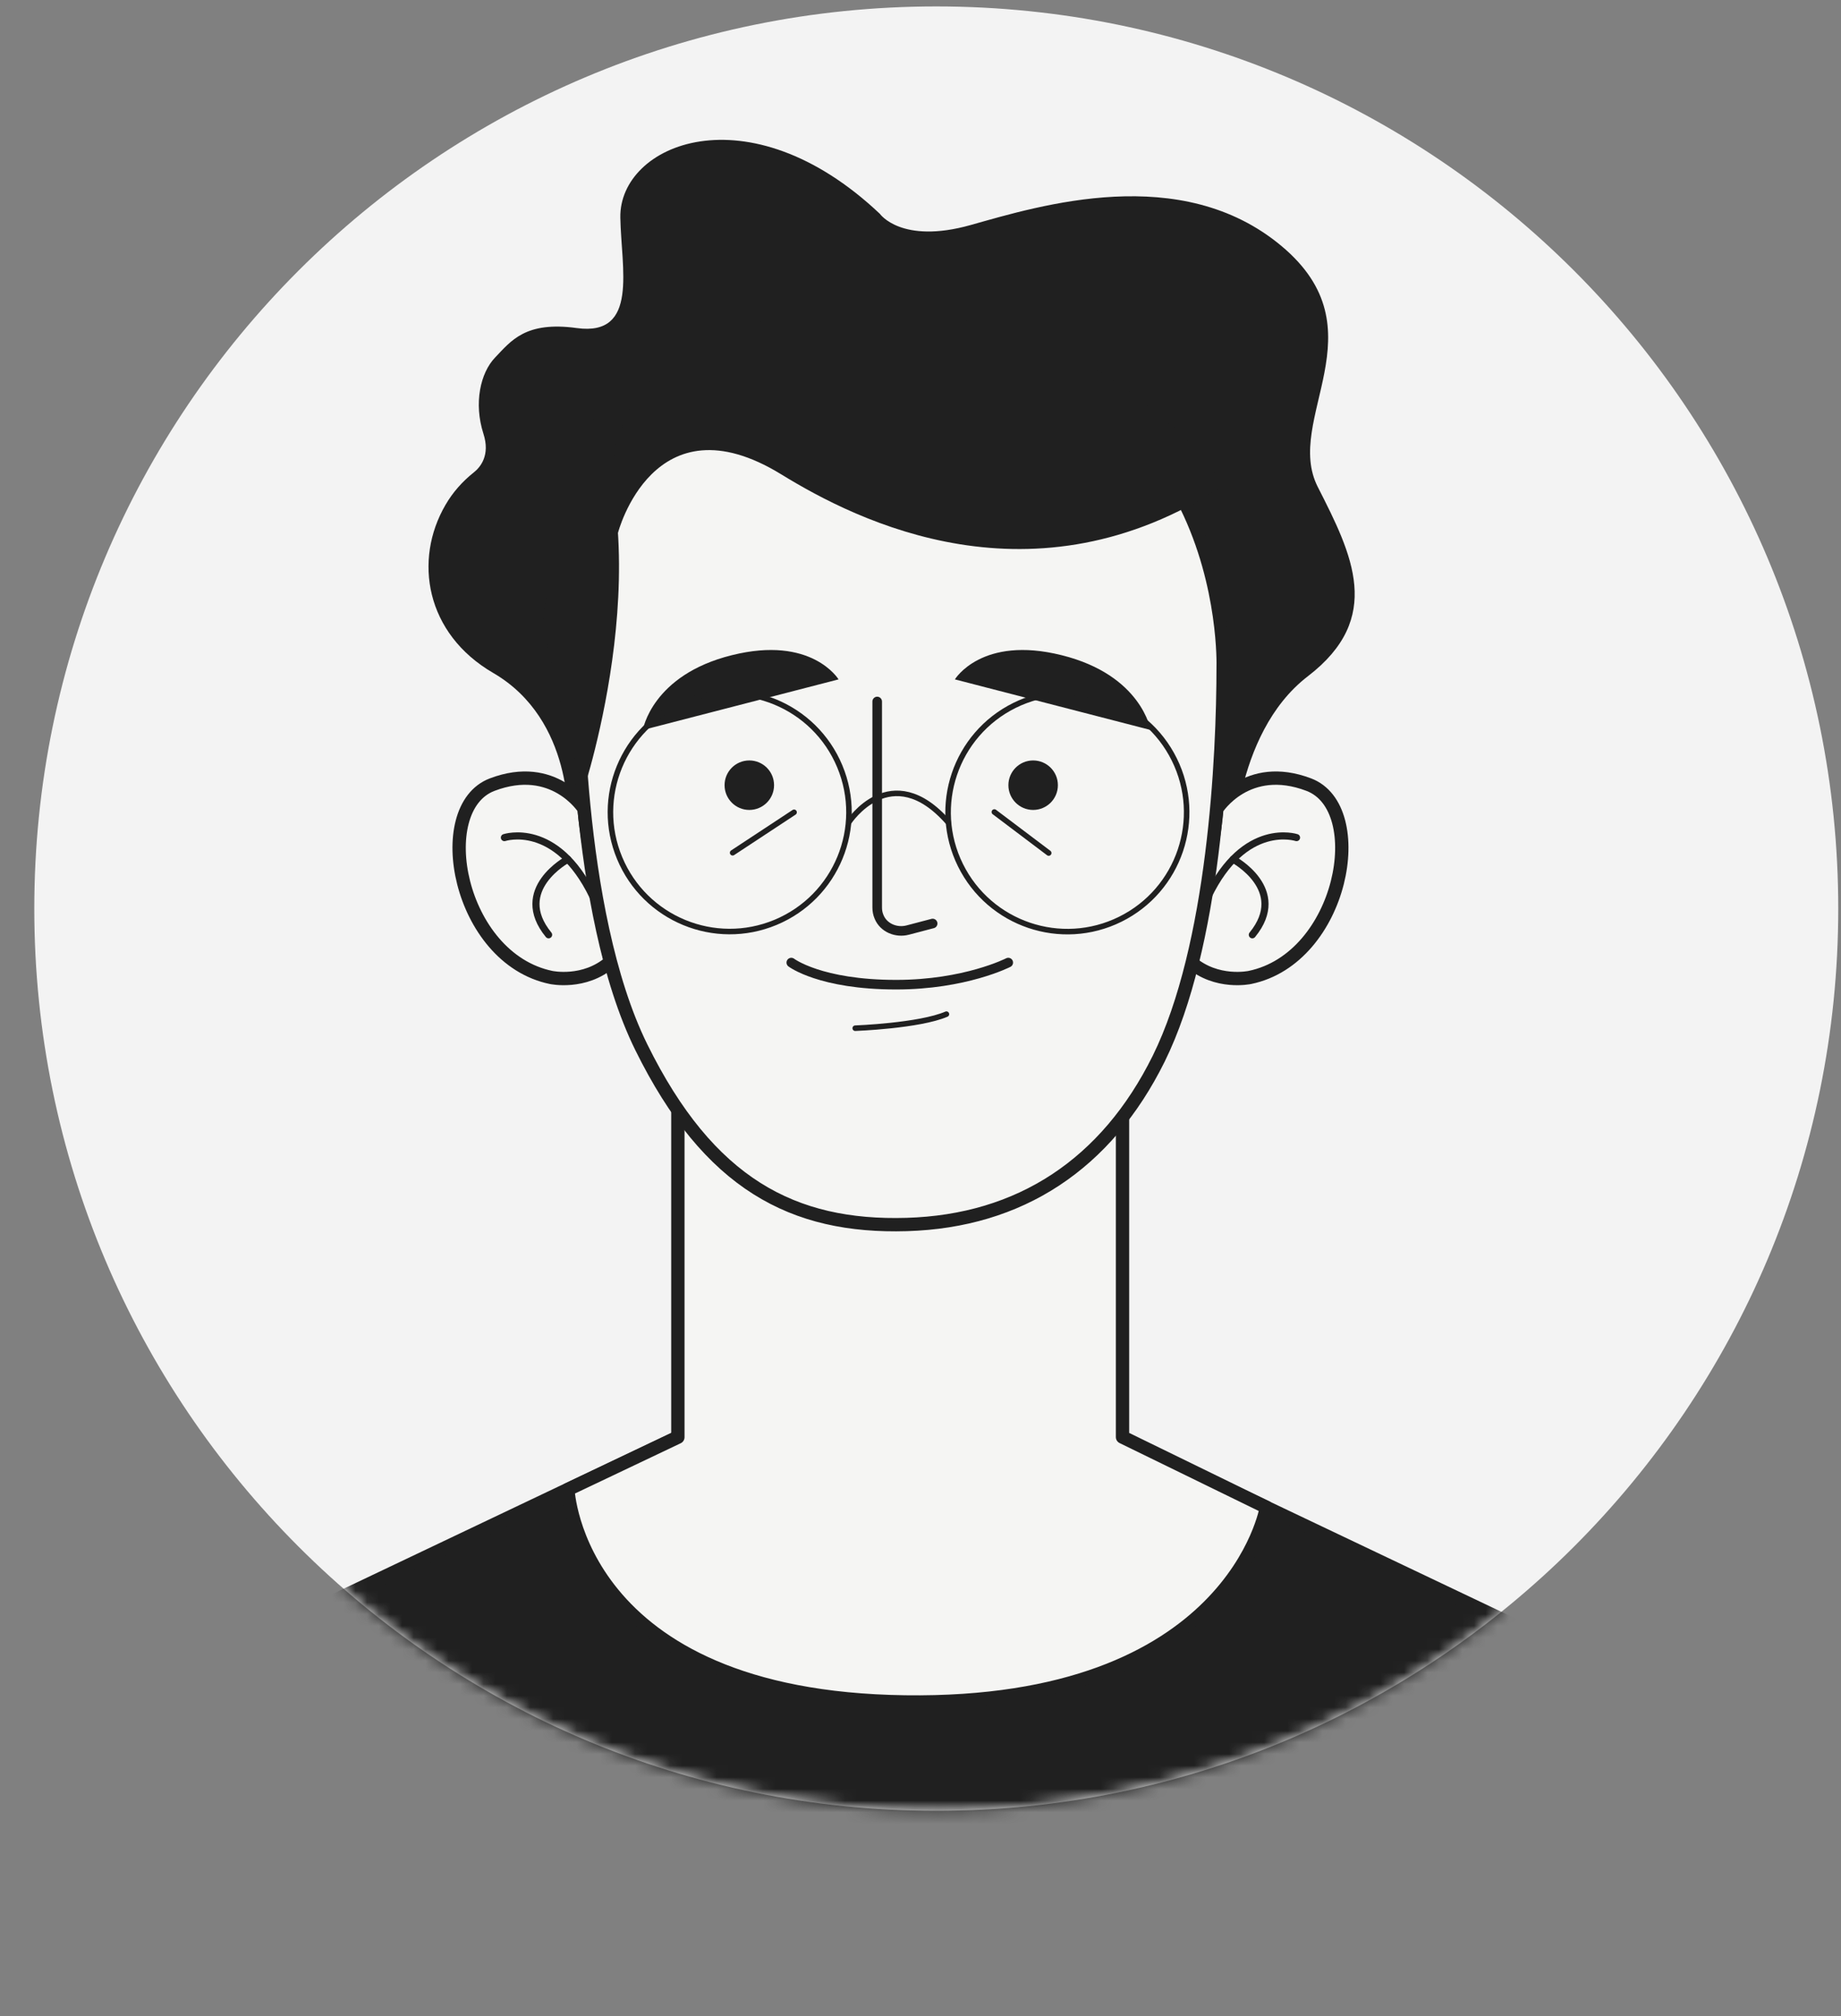 <svg width="158" height="173" viewBox="0 0 158 173" fill="none" xmlns="http://www.w3.org/2000/svg">
<rect x="0" y="0" width="158" height="173" fill="#808080" stroke="none"/>
<path fill-rule="evenodd" clip-rule="evenodd" d="M80.353 0.552C123.106 0.552 157.764 35.21 157.764 77.962C157.764 120.715 123.106 155.373 80.353 155.373C37.601 155.373 2.943 120.715 2.943 77.962C2.943 35.21 37.601 0.552 80.353 0.552Z" fill="#F3F3F3"/>
<mask id="mask0_4_177" style="mask-type:alpha" maskUnits="userSpaceOnUse" x="2" y="0" width="156" height="156">
<path fill-rule="evenodd" clip-rule="evenodd" d="M80.353 0.552C123.106 0.552 157.764 35.21 157.764 77.962C157.764 120.715 123.106 155.373 80.353 155.373C37.601 155.373 2.943 120.715 2.943 77.962C2.943 35.21 37.601 0.552 80.353 0.552Z" fill="white"/>
</mask>
<g mask="url(#mask0_4_177)">
<path d="M133.746 141.258L96.003 123.305H78.432H75.736H58.177L20.434 141.258C20.434 141.258 -1.574 149.334 0.227 172.822H75.748H78.444H153.966C156.161 149.549 133.746 141.258 133.746 141.258Z" fill="#202020" stroke="#202020" stroke-width="1.143" stroke-miterlimit="10" stroke-linejoin="round"/>
<path d="M96.338 123.305V83.105H58.177V123.317L48.741 127.803C48.741 127.803 49.481 145.648 77.669 146.03C105.845 146.412 108.684 129.33 108.684 129.33L96.338 123.305Z" fill="#F5F5F3" stroke="#202020" stroke-width="1.143" stroke-miterlimit="10" stroke-linejoin="round"/>
<path d="M48.73 70.544C48.73 70.544 49.266 61.776 42.336 57.745C36.514 54.369 35.477 48.047 38.232 43.323C38.852 42.249 39.687 41.307 40.666 40.531C41.238 40.078 42.085 39.052 41.489 37.215C40.642 34.579 41.238 31.99 42.479 30.69C43.862 29.247 45.091 27.541 49.505 28.149C54.837 28.877 53.31 23.02 53.239 18.666C53.131 12.367 64.189 7.655 75.51 18.344C75.51 18.344 77.347 20.98 83.299 19.31C89.24 17.64 101.359 13.894 109.984 21.111C118.621 28.328 110.127 35.962 113.097 41.784C116.068 47.617 118.764 53.021 112.251 58.019C105.737 63.017 105.821 73.717 105.821 73.717L48.73 70.544Z" fill="#202020"/>
<path d="M104.437 69.399C104.437 69.399 107.014 65.308 112.322 67.323C117.63 69.339 115.233 82.223 107.264 83.869C107.264 83.869 104.413 84.489 102.171 82.533C102.183 82.533 104.139 73.013 104.437 69.399Z" fill="#F5F5F3" stroke="#202020" stroke-width="1.143" stroke-miterlimit="10" stroke-linejoin="round"/>
<path d="M111.272 71.868C111.272 71.868 106.823 70.389 103.674 76.926" stroke="#202020" stroke-width="0.611" stroke-miterlimit="10" stroke-linecap="round" stroke-linejoin="round"/>
<path d="M105.833 73.729C105.833 73.729 110.664 76.318 107.479 80.207" stroke="#202020" stroke-width="0.611" stroke-miterlimit="10" stroke-linecap="round" stroke-linejoin="round"/>
<path d="M50.125 69.399C50.125 69.399 47.548 65.308 42.24 67.323C36.932 69.339 39.33 82.223 47.298 83.869C47.298 83.869 50.149 84.489 52.392 82.533C52.38 82.533 50.423 73.013 50.125 69.399Z" fill="#F5F5F3" stroke="#202020" stroke-width="1.143" stroke-miterlimit="10" stroke-linejoin="round"/>
<path d="M43.29 71.868C43.29 71.868 47.739 70.389 50.889 76.926" stroke="#202020" stroke-width="0.611" stroke-miterlimit="10" stroke-linecap="round" stroke-linejoin="round"/>
<path d="M48.73 73.729C48.73 73.729 43.898 76.318 47.083 80.207" stroke="#202020" stroke-width="0.611" stroke-miterlimit="10" stroke-linecap="round" stroke-linejoin="round"/>
<path d="M104.974 57.172C104.974 64.938 104.21 81.197 99.439 90.847C94.954 99.901 87.534 104.78 77.812 105.066C68.09 105.353 60.837 101.607 55.04 89.857C49.242 78.107 49.517 57.315 49.517 57.315C49.517 57.315 49.517 29.557 76.953 29.557C105.833 29.557 104.974 57.172 104.974 57.172Z" fill="#F5F5F3" stroke="#202020" stroke-width="1.143" stroke-miterlimit="10" stroke-linejoin="round"/>
<path d="M75.283 60.19V77.868C75.283 78.143 75.331 78.405 75.438 78.656C75.82 79.61 76.917 80.063 77.907 79.801L80.043 79.24" fill="#F5F5F3"/>
<path d="M75.283 60.19V77.868C75.283 78.143 75.331 78.405 75.438 78.656C75.82 79.61 76.917 80.063 77.907 79.801L80.043 79.24" stroke="#202020" stroke-width="0.822" stroke-miterlimit="10" stroke-linecap="round" stroke-linejoin="round"/>
<path d="M64.308 69.495C65.481 69.495 66.432 68.544 66.432 67.371C66.432 66.198 65.481 65.248 64.308 65.248C63.136 65.248 62.185 66.198 62.185 67.371C62.185 68.544 63.136 69.495 64.308 69.495Z" fill="#202020"/>
<path d="M88.667 69.495C89.84 69.495 90.791 68.544 90.791 67.371C90.791 66.198 89.84 65.248 88.667 65.248C87.495 65.248 86.544 66.198 86.544 67.371C86.544 68.544 87.495 69.495 88.667 69.495Z" fill="#202020"/>
<path d="M68.15 69.697L62.877 73.169" stroke="#202020" stroke-width="0.475" stroke-miterlimit="10" stroke-linecap="round" stroke-linejoin="round"/>
<path d="M85.339 69.673L90.003 73.192" stroke="#202020" stroke-width="0.475" stroke-miterlimit="10" stroke-linecap="round" stroke-linejoin="round"/>
<path d="M67.911 82.592C67.911 82.592 70.392 84.489 76.905 84.489C82.834 84.489 86.532 82.592 86.532 82.592" fill="#F5F5F3"/>
<path d="M67.911 82.592C67.911 82.592 70.392 84.489 76.905 84.489C82.834 84.489 86.532 82.592 86.532 82.592" stroke="#202020" stroke-width="0.822" stroke-miterlimit="10" stroke-linecap="round" stroke-linejoin="round"/>
<path d="M73.398 88.223C73.398 88.223 78.897 88.02 81.224 87.018" stroke="#202020" stroke-width="0.475" stroke-miterlimit="10" stroke-linecap="round" stroke-linejoin="round"/>
<path d="M81.951 58.293L98.747 62.635C98.747 62.635 97.984 57.923 91.113 56.218C84.242 54.5 81.951 58.293 81.951 58.293Z" fill="#202020"/>
<path d="M71.967 58.293L55.171 62.635C55.171 62.635 55.934 57.923 62.806 56.218C69.677 54.5 71.967 58.293 71.967 58.293Z" fill="#202020"/>
<path d="M66.563 79.14C71.78 76.965 74.247 70.973 72.072 65.756C69.898 60.538 63.905 58.072 58.688 60.246C53.471 62.421 51.004 68.413 53.179 73.63C55.353 78.848 61.346 81.314 66.563 79.14Z" stroke="#202020" stroke-width="0.475" stroke-miterlimit="10" stroke-linecap="round" stroke-linejoin="round"/>
<path d="M96.141 78.875C101.208 76.371 103.286 70.232 100.781 65.165C98.277 60.097 92.138 58.02 87.071 60.524C82.003 63.029 79.925 69.167 82.43 74.235C84.935 79.302 91.073 81.38 96.141 78.875Z" stroke="#202020" stroke-width="0.475" stroke-miterlimit="10" stroke-linecap="round" stroke-linejoin="round"/>
<path d="M72.85 70.544C72.85 70.544 76.464 64.985 81.367 70.544" stroke="#202020" stroke-width="0.475" stroke-miterlimit="10" stroke-linecap="round" stroke-linejoin="round"/>
<path d="M50.054 67.872C50.054 67.872 57.318 46.031 49.505 33.123L46.558 53.701L50.054 67.872Z" fill="#202020"/>
<path d="M53.036 45.72C53.036 45.72 56.078 33.959 67.064 40.71C73.625 44.742 88.667 52.317 104.974 41.676C104.974 41.676 95.86 26.682 74.722 26.682C47.119 26.67 53.036 45.72 53.036 45.72Z" fill="#202020"/>
</g>
</svg>
